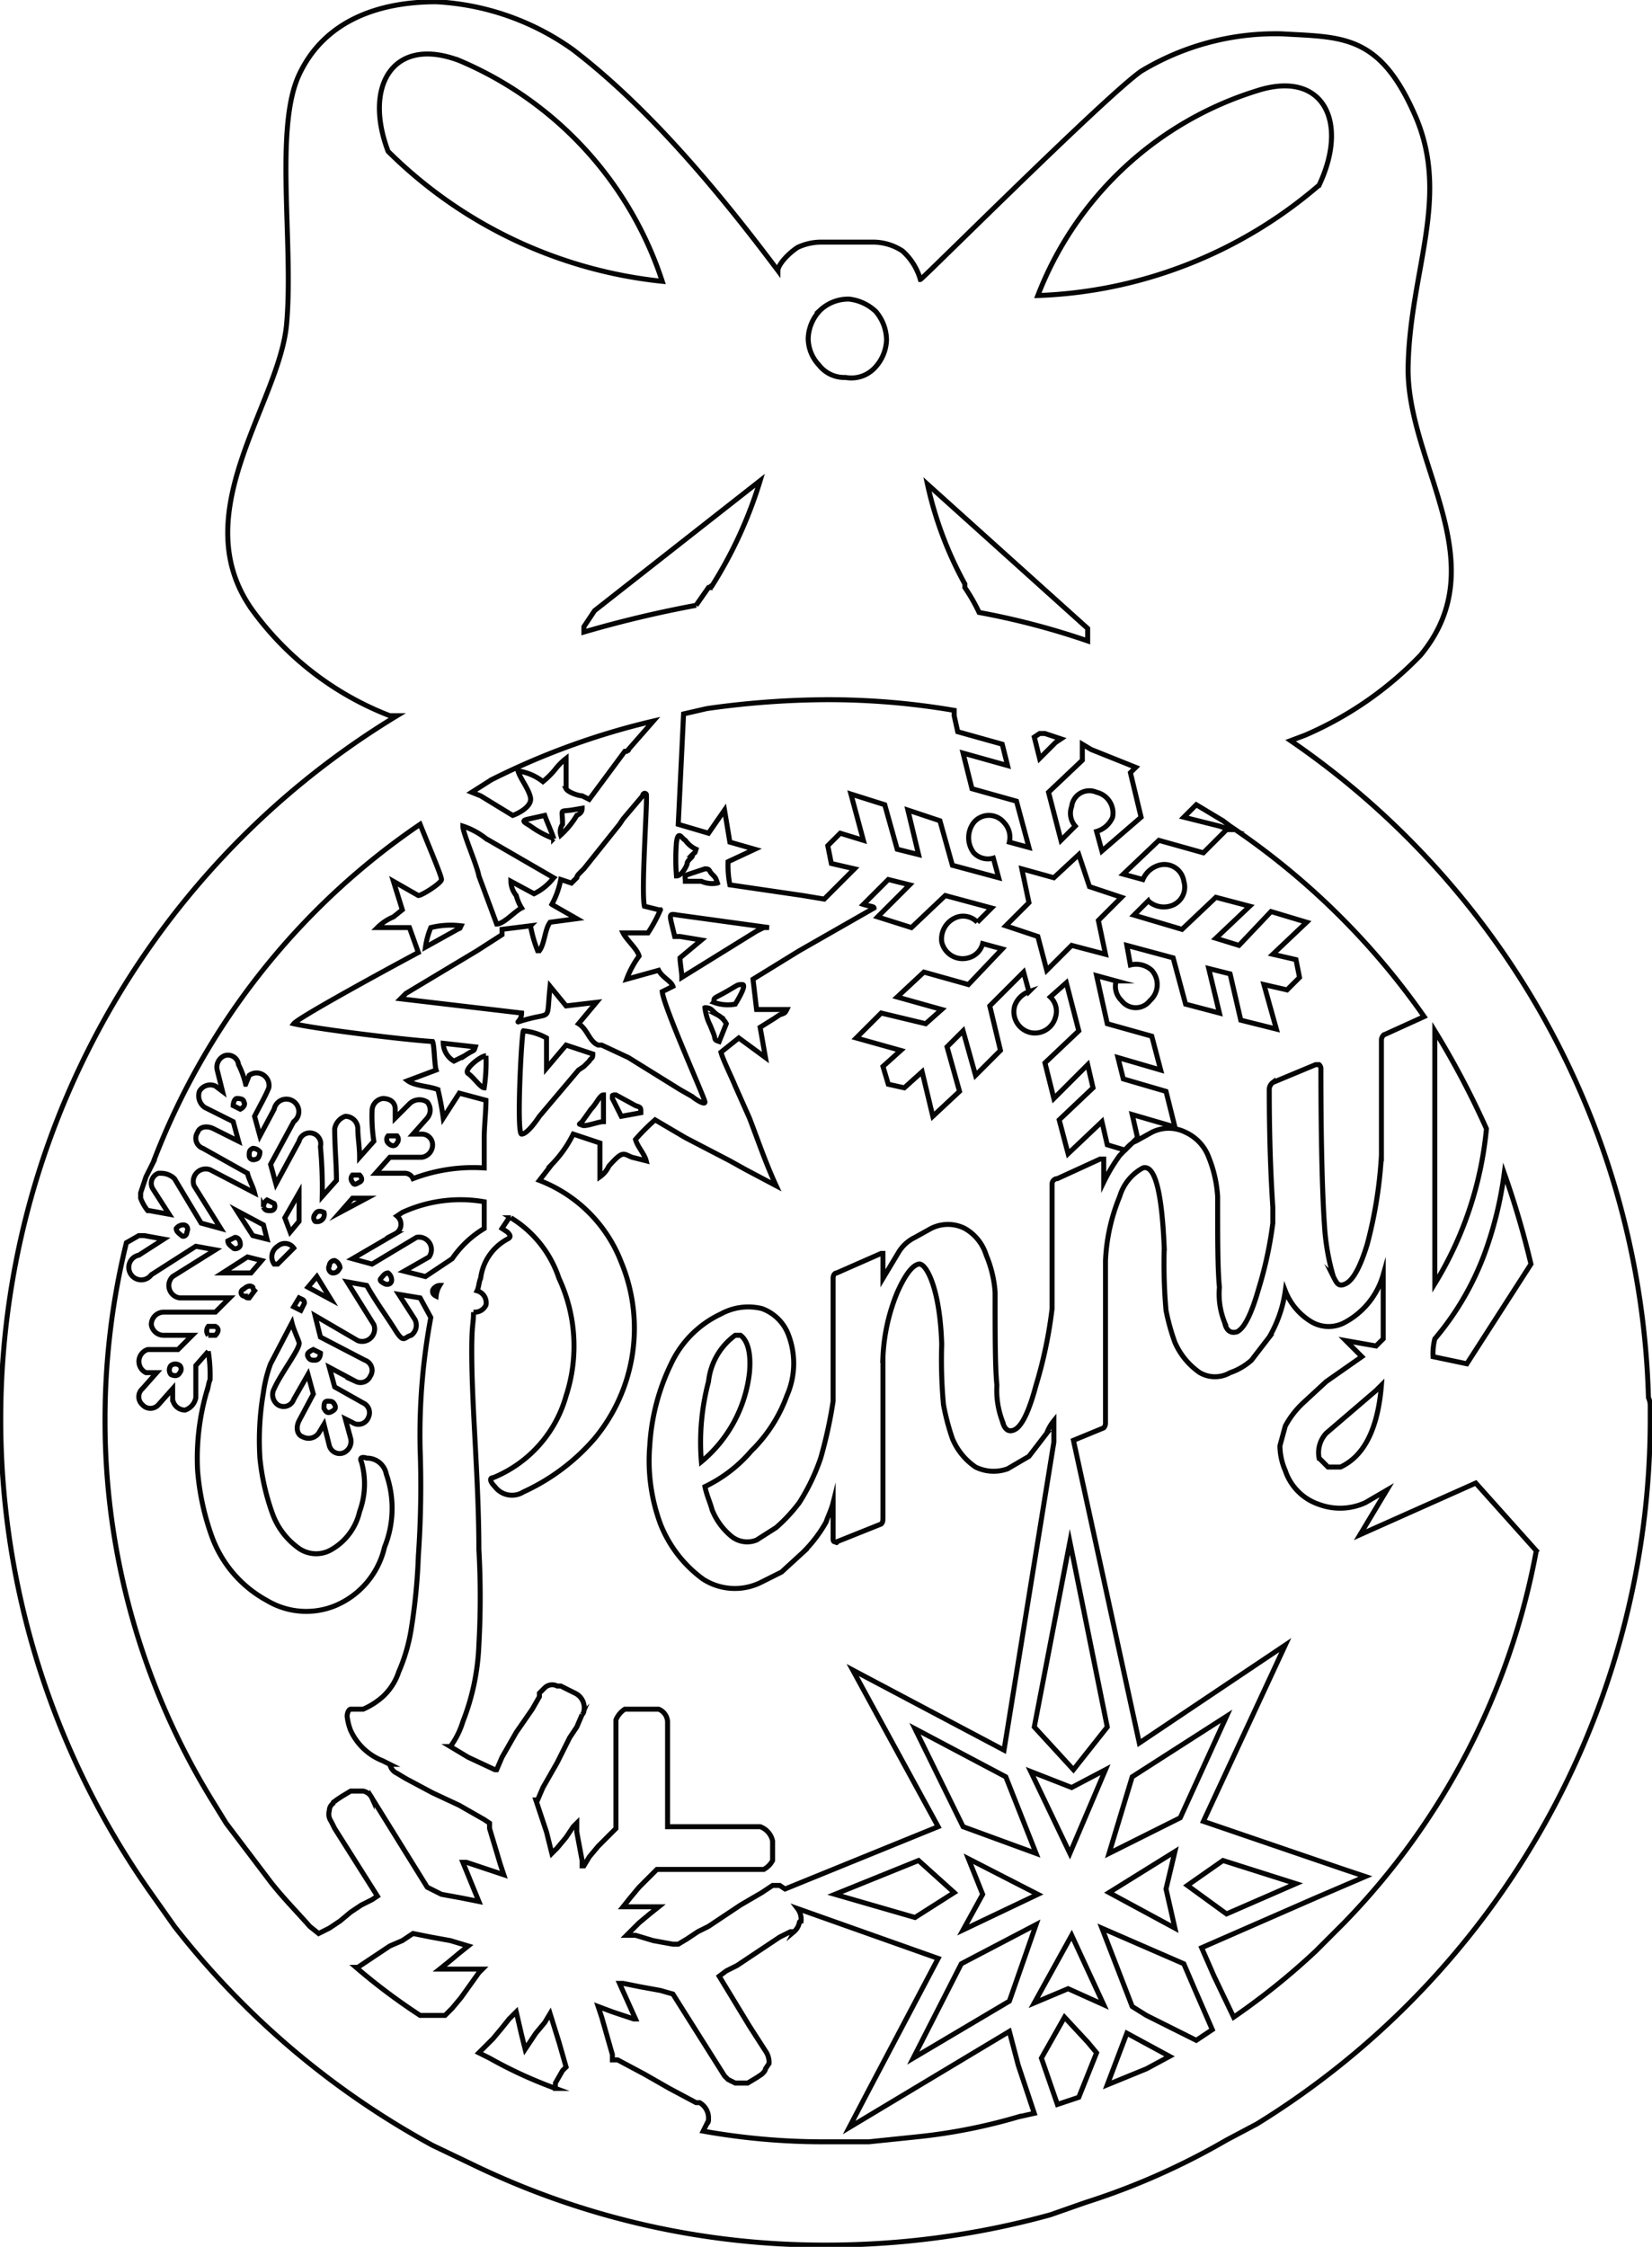 <svg xmlns="http://www.w3.org/2000/svg" viewBox="0 0 92.8 126.2"><defs><style>.a{fill:none;stroke:#000001;stroke-miterlimit:10;stroke-width:0.28px;fill-rule:evenodd;opacity:0.98;}</style></defs><title>Penny</title><path class="a" d="M92.6,78.5A46.3,46.3,0,0,0,72.5,41.6l.8-.3h0a19.9,19.9,0,0,0,6.5-4.5c4.3-5.2-.8-10.8-.7-16.2s2.4-9.5.4-14.1S75.4,2.1,72,1.9A14.6,14.6,0,0,0,64.1,4c-2,1.4-12.3,11.7-12.4,11.7a3.4,3.4,0,0,0-1-1.6,3,3,0,0,0-1.6-.5h-3a3.1,3.1,0,0,0-1.3.3c-.6.4-1.1,1-1.1,1.3-3.3-4.4-7.2-9.1-11.5-12.4A14.5,14.5,0,0,0,24.5.1c-3.3,0-6.3,1.1-7.7,4.1s-.3,9.5-.7,14-5.8,10.7-1.9,16.1a17.2,17.2,0,0,0,7.7,5.9h.4A46.2,46.2,0,0,0,8.6,106.5l1.2,1.7a46.6,46.6,0,0,0,14.5,12.3l2.3,1.1a45.3,45.3,0,0,0,19.8,4.5A47.3,47.3,0,0,0,59,124.4l2-.7a39.6,39.6,0,0,0,7.9-3.5l1.7-.9A46.5,46.5,0,0,0,92.7,79.8V79A1.1,1.1,0,0,0,92.6,78.5ZM86,71l-3.6,5.6-1.9-.4a3.4,3.4,0,0,1,.1-1,16,16,0,0,0,2.8-4.8,21.1,21.1,0,0,0,1.1-4.5A49.1,49.1,0,0,1,86,71Zm-2.5-7.6a20.3,20.3,0,0,1-2.9,8.7V57.9A48.3,48.3,0,0,1,83.5,63.4ZM70.6,5.1c3.7-1.2,5.2,1.7,3.5,5.3a25.6,25.6,0,0,1-15.8,6.2A19.3,19.3,0,0,1,70.6,5.1ZM62.1,53.6l-1.9-.5-1.4,1.4-.5-1.9L56.5,52l1.3-1.3-.4-1.9,1.8.5L60.6,48l.6,1.8,1.8.6-1.3,1.3Zm-4-12.2h0l.3-.2h.3l.9.3-.3.2-.9.9Zm3.8,6.4-.3-1.1a1.4,1.4,0,0,0,.9-.8,1.2,1.2,0,0,0-.9-1.4,1,1,0,0,0-1.4.8,1.1,1.1,0,0,0,.2,1.1l-.8.8-.7-2.7,1.9-1.8v-.9l.5.3,2.5,1-.3.3h0l.6,2.5Zm-.8-12.5V36a42.1,42.1,0,0,0-6.1-1.6,10,10,0,0,0-.8-1.4v-.2a20.9,20.9,0,0,1-2.1-5.6Zm-15-17.9a2.3,2.3,0,0,1,1.6-.6,2.6,2.6,0,0,1,1.5.7,2.5,2.5,0,0,1,.6,1.6,2.4,2.4,0,0,1-.7,1.6,1.8,1.8,0,0,1-1.6.5,1.8,1.8,0,0,1-1.5-.7,2.2,2.2,0,0,1-.6-1.5A2.4,2.4,0,0,1,46.1,17.4Zm.3,21.9a42,42,0,0,1,7.2.6v.3l.2.9,2.5.7.3,1.2-2.5-.7.5,2,2.5.7.7,2.6-1.1-.3a1.2,1.2,0,0,0-.3-1.1,1.1,1.1,0,0,0-1.7,0,1.4,1.4,0,0,0,0,1.7,1.1,1.1,0,0,0,1.1.3l.3,1.1-2.6-.7-.7-2.5L51,45.5l.6,2.5-1.2-.3-.7-2.5-1.9-.6.7,2.6-1.3-.4-.7.7.2,1,1.3.3-1.7,1.7-1.2-.2L41,49.7a5.7,5.7,0,0,1-.1-1.3l1.5-.7L41,47.3l-.3-1.8-.9,1.3-1.7-.5.3-6.2,1.3-.3A49.1,49.1,0,0,1,46.4,39.3ZM35.3,59.4l-1.5-.7h-.2c-.5-.2-.6-.9-1.1-1.2l1-1.2-1.7.2-.9-1.1c-.2,1.9.1,1.5-1.1,1.8s-.5.3-.5-.3l-1.7-.2-1.7-.2-3.4-.4.3-.3,2.5-1.5,1.5-.9,1.4-.9v-.3l1.6-.2a7.4,7.4,0,0,0,.4,1.4h.1c.3-.4.3-1.2.6-1.6l1.5-.2-1.4-.8a4.8,4.8,0,0,0,.5-1.4l.6.2.3-.3c0-.1.1-.2.2-.3s.1-.1.2-.2l2-2.5L35,46l1.1-1.3c0-.1.1-.2.2-.1s-.3,5.4-.1,6.3l.8.2h.1a8.3,8.3,0,0,1-.7,1.3H35c.2.4.8.9.9,1.3a5.4,5.4,0,0,0-.7,1.3l1.8-.5c.2.4.7.6.8.9l-.6.3c.1.9,2.4,6,2.4,6.2s-.6-.2-.7-.3l-.7-.4Zm.7,3.1-1.1.2-.5-1c0-.3,0-.1.1-.2h.1l1.1.6C36,62.2,36,62.2,36,62.5Zm-3.3.5.5-.7c.3-.3.5-.8.7-.8V63c-.3,0-1,.3-1.2.2S32.5,63.2,32.7,63Zm-.2-2.9-2.2,2.6c-.2.3-.7,1-1,1s0-5.7.1-5.8a3.3,3.3,0,0,1,1.3.4V60l1.1-1.3,1.5.5c0,.3-.1.2-.2.4l-.3.3Zm-5.2-.8h0a9.7,9.7,0,0,1-.1,1.8c-.2,0-.6-.6-.9-.8S27,59.3,27.3,59.3Zm-1.2,0-.6.3a1.2,1.2,0,0,1-.6-1h0l1.8.2C26.6,59.1,26.7,58.9,26.1,59.3Zm-1.9-7.2a4.7,4.7,0,0,1,1.7-.1c-.1.2,0,.1-.2.2l-1.8,1A4.5,4.5,0,0,1,24.2,52.1Zm7.6-7.8V42.6a3.4,3.4,0,0,0-.6.6,4.6,4.6,0,0,1-.7.7,3,3,0,0,0-1.4-.6c.1.4.6,1,.7,1.5s-.7.9-1,1l-1.8-1.1-.5-.2,1.1-.7a41.2,41.2,0,0,1,9.1-3.3l-1.4,1.6c0,.1,0,0-.1.1h-.1l-2,2.7-.4-.2C32.5,44.7,31.9,44.5,31.8,44.3Zm.9,1.1c0,.2-.1.3-.3.4a4.8,4.8,0,0,1-.9,1.1.7.7,0,0,1,.1-.6c0-.9-.2-.7.5-.8Zm-1.6,1.7a5.4,5.4,0,0,1-1.3-.7c-.3-.2-.6-.3-.1-.4l.9-.2C30.7,46.1,31.1,47,31.1,47.1Zm-3.8,0,3.8,2.2a3.1,3.1,0,0,1-1.1.9l-1.3-.7a1.3,1.3,0,0,0,.3.8,2.5,2.5,0,0,0,.3.7c-.4.2-1,.9-1.4.9l-1-2.7c-.1-.6-.9-2.4-.9-2.8A4.2,4.2,0,0,1,27.3,47.1Zm12.3,9.5c.4,0,.4.2.7.4a1.2,1.2,0,0,1,.5.5l-.4,1c-.3-.1-.2-.1-.3-.4l-.2-.5A2.9,2.9,0,0,1,39.6,56.6Zm.5-.3c0-.3,0-.2.7-.6s.6-.4.9-.4-.4,1.1-.4,1.1A2.3,2.3,0,0,1,40.1,56.3Zm-1.8-1.4c0-.3-.1-.8-.1-1.1l.6-.5.6-.5-1.2-.2h-.3c-.3-1.3-.4-1.3.2-1.2l5.1.7h-.3l-.4.2Zm.4-5.8.9-.3c.3,0,.2.1.4.3s.2.2.3.5a1.5,1.5,0,0,1-.9-.1h-.9C38.5,49.2,38.4,49.2,38.7,49.1Zm.2-1.1c0,.1,0,.1-.1.2s-.2.2-.2.3-.3.7-.6.7a12,12,0,0,1,0-1.9c.1-.7.3-.2.5-.1a1.5,1.5,0,0,0,.6.5C39,48,39.1,47.8,38.9,48ZM40,32.9a.1.1,0,0,0-.1.1h-.1l-.7,1a64.2,64.2,0,0,0-6.3,1.5v-.3l.6-.9L42.7,27A24.3,24.3,0,0,1,40,32.9ZM21.8,8.5c-1.4-3.7.3-6.5,4-5.1A20.3,20.3,0,0,1,37.2,15.8,25.6,25.6,0,0,1,21.8,8.5ZM7.9,67l.3-.9.4-.8a40.3,40.3,0,0,1,15-19c.6,1.5,1.2,2.9,1.2,3.1s-1.1.9-1.3.9l-1.4-.8.5,1.6-.5.4a2.8,2.8,0,0,0-.9.6H23l.5,1.4c-.2.1-6.7,3.6-7,4,1.3.3,6.2.9,7.8,1,.1.2.1,1.3.2,1.6l-1.6.6c.4.3,1.2.3,1.7.5a15.7,15.7,0,0,1,.3,1.6l.9-1.4,1.5.4c0,.6-.1,1.5-.1,2.1v1.7a9.5,9.5,0,0,0-4,.6.5.5,0,0,0-.5-.3H21.1l.8-.9h1.8a.7.7,0,0,0,.6-.7.6.6,0,0,0-.6-.6h-.5l.8-.9a.7.7,0,0,0,0-.9.8.8,0,0,0-1,.1l-.8.8v-.5c0-.4-.3-.6-.7-.6a.7.7,0,0,0-.6.7,9.1,9.1,0,0,0,.1,1.7l-.8.9c0-.6-.1-1.1-.1-1.6a.7.7,0,0,0-.7-.7.9.9,0,0,0-.6.7c0,1,.1,2,.1,2.9l-.8.9a25.3,25.3,0,0,0-.1-2.8.6.6,0,0,0-1.2-.3l-1.3,2.4-.3-1.1L16.5,63a.7.7,0,1,0-1.1-.7l-.8,1.5-.3-1.1c.3-.6.6-1.1.8-1.6a.7.7,0,0,0-1.1-.7l-.2.5a4.9,4.9,0,0,0-.4-1.1.6.6,0,0,0-.8-.5.7.7,0,0,0-.4.8l.3,1.2-.4-.3a.7.7,0,0,0-.9.3.8.8,0,0,0,.3.9l1.6.8.3,1.1L12,63.4c-.4-.2-.8-.1-.9.2a.6.6,0,0,0,.3.9l2.5,1.4c.1.4.3.7.4,1.1l-2.5-1.3a.7.7,0,0,0-.9.9L12.4,69l-1.1-.3L9.8,66.2a1.1,1.1,0,0,0-.8-.3H8.9a.6.6,0,0,0-.3.9l.9,1.4L8.4,68H8.3a2.5,2.5,0,0,1-.4-.7Zm16,4.7-1.2-.3,1.4-.8a.7.7,0,0,0-.7-1.1L20.9,71l-1.1-.3,2.4-1.4a.6.6,0,0,0,.1-1l.3-.2a7.8,7.8,0,0,1,4.6-.6V69a5.8,5.8,0,0,0-1.8,1.7h0Zm.8.5a1.4,1.4,0,0,0-.2.6h0c-.2-.1-.2-.2-.2-.3S24.5,72.2,24.7,72.2ZM22,71.9c0,.2-.2.3-.4.2s-.3-.2-.2-.3.2-.3.4-.3A.5.5,0,0,1,22,71.9Zm-4.7.4.5-.6.8,1.3Zm.3,3.5.4.2c0,.2-.1.4-.3.4s-.3,0-.4-.2S17.4,75.9,17.6,75.8Zm.1-7.6c.1-.2.3-.2.5-.1a.4.4,0,0,1-.5.5A.3.3,0,0,1,17.7,68.2Zm.8,2.9a.3.3,0,0,1,.3-.3.5.5,0,0,1,.3.4c-.1.2-.2.3-.4.3S18.4,71.2,18.5,71.1Zm.6-3,.7-.8h.8Zm.7-2.1h.4c.1.1.2.3,0,.4s-.3.2-.4,0A.3.3,0,0,1,19.8,66Zm2-2.2h.5a.3.3,0,0,1,0,.4c-.1.2-.3.2-.5,0A.3.3,0,0,1,21.8,63.8Zm-7.7,7.7H12.5l1.4-.9.8.2Zm.2,1-.3.4c-.1,0-.2,0-.2-.1a.2.2,0,0,1-.1-.4c.2-.2.4-.2.5-.1A.3.3,0,0,0,14.3,72.5Zm-1.2,2h0Zm-.3-4.8.4-.2c.2,0,.3.2.3.4s-.3.3-.4.2S12.8,69.9,12.8,69.7Zm1.4-.3L13.3,68l1.5.8.2.8Zm.2-4.3c-.2.1-.4,0-.4-.2s0-.3.2-.4a.5.5,0,0,1,.4.2C14.6,64.9,14.5,65.1,14.4,65.1Zm.4,2.7a.5.5,0,0,1,.2-.4l.4.2c.1.2,0,.4-.2.4S14.9,68,14.8,67.8Zm.8,2.2a.6.6,0,0,1,.9.1h0l-.9.9h-.2A.7.7,0,0,1,15.6,70Zm.7-.8-.3-.8.8-1.4v1.6Zm.5,3.7c.2.1.3.1.3.3l-.2.4-.4-.2Zm-3.1-11c.1.1,0,.3-.2.4l-.4-.2c0-.2.1-.4.2-.4S13.7,61.7,13.7,61.9Zm-3.2,7.3c0,.2-.2.3-.3.2s-.3-.2-.3-.4a.5.5,0,0,1,.4-.2C10.5,68.8,10.6,69,10.5,69.2Zm8.6,38.7-.6.4-.6.3-.5-.4c-.7-.8-1.5-1.6-2.2-2.5l-2.5-3.3-.8-1.3a40.7,40.7,0,0,1-6-21.3,41.5,41.5,0,0,1,1.2-10l.7-.4h.3l1.1.2-1.4.9a.7.7,0,1,0,.7,1.1L11,70l1.1.2L9.7,71.7a.7.7,0,0,0,.4,1.2h2.8l-.8.8H9.2a.7.7,0,0,0-.7.7.7.7,0,0,0,.7.6h1.6l-.8.8H8.3a.7.7,0,0,0-.1,1.3h.6L8,78a.6.6,0,0,0,0,.9.6.6,0,0,0,.9,0l.8-.9v.6a.7.7,0,0,0,.7.6.9.9,0,0,0,.6-.7V76.7l.7-.8a8.6,8.6,0,0,1,.1,1.6h0c-.1.2-.1.5-.2.7a13.5,13.5,0,0,0-.5,4.4,14.3,14.3,0,0,0,.8,3.7A6.7,6.7,0,0,0,15,89.9a4.3,4.3,0,0,0,3.8.3,4.7,4.7,0,0,0,2.8-3.3,5.8,5.8,0,0,0,.1-4.1,1.1,1.1,0,0,0-1.1-.9c-.3-.1-.4,0-.3.2a4.5,4.5,0,0,1-.1,2.8,3.3,3.3,0,0,1-1.7,2.2,1.7,1.7,0,0,1-1.8-.2A4.1,4.1,0,0,1,15.3,85a12.9,12.9,0,0,1-.7-3.1,15.9,15.9,0,0,1,.2-3.7,7.5,7.5,0,0,1,.4-1.6l1.2-2.3c.1.4.3.8.4,1.1s-1,1.7-1.4,2.6a.7.7,0,0,0,.2.9.6.6,0,0,0,.9-.3l.8-1.4.3,1.1-.8,1.5c-.2.4-.1.8.2.9a.7.7,0,0,0,.9-.2l.3-.5.3,1.2a.6.6,0,0,0,.8.4.7.7,0,0,0,.4-.8l-.3-1.1.4.2a.6.6,0,0,0,.9-.3.6.6,0,0,0-.3-.8l-1.6-.9-.3-1.1,1.5.8a.6.6,0,0,0,.8-.3.6.6,0,0,0-.3-.9L18,75.1l-.3-1.2,2.4,1.4a.7.7,0,0,0,.9-.9L19.5,72l1.1.2c.5.9,1.1,1.7,1.6,2.5s.5.4.9.3a.7.7,0,0,0,.2-.9l-.9-1.4,1.2.2.6,1.1a36,36,0,0,0-.6,7.4,56.9,56.9,0,0,1-.1,6,33.3,33.3,0,0,1-.4,4.1,9.9,9.9,0,0,1-.7,2.4,3.3,3.3,0,0,1-.9,1.4,4.1,4.1,0,0,1-1.1.7h-.7c-.1,0-.2.2-.2.4a3.1,3.1,0,0,0,.2.8,3.3,3.3,0,0,0,1.8,1.7l.4.2a.7.7,0,0,0,.4.5l.5.3,1.5.8,1.5.7,1.4.8.3.2v.3l.6,2,.2.6-.9-.3-1.2-.4h-.2l.9,2.2h0l-1-.2-1.1-.2L24,106l-3.1-5a.7.7,0,0,0-.5-.4h-.7l-.5.3-.3.2c-.1.1-.2.1-.2.2a.5.5,0,0,0-.2.4.7.7,0,0,0,.1.6l.2.4,2.4,3.8-.3.2-.6.3-.6.4ZM12.1,75h-.4a.4.4,0,0,1,0-.5h.4C12.3,74.6,12.3,74.8,12.1,75Zm-2,2.1c-.1.2-.3.2-.5.1a.4.4,0,0,1,0-.5.4.4,0,0,1,.5,0A.3.3,0,0,1,10.1,77.1Zm8.1,2c0-.2,0-.4.2-.4s.3,0,.4.2,0,.3-.2.4S18.3,79.3,18.2,79.1Zm7.7,33.1-.5.6-.4.4H23.6a33.8,33.8,0,0,1-3.6-2.7h.1l.6-.4.6-.4.6-.4.7-.3.6-.4h0l1,.2,1.1.2,1,.3-.5.4-.6.5-.5.4h2.4l-.2.2Zm5.7,4.1-.4.7v.3a24.8,24.8,0,0,1-3.7-1.7l-.6-.3.3-.3.5-.5.5-.6.4-.5.4-.4.3,1.3.2.8.2-.3.4-.6.5-.6.3-.5.5,1.6.4,1.4Zm1.2-11.5h-.1v-.3l-.3-1.6v-.5l-.2.2-.4.6-.5.6-.3.3-.3-1.2-.6-1.8h.1l.3-.7.4-.7.4-.7.7-1.4.4-.6.3-.7h0a.3.3,0,0,0,.1-.2.9.9,0,0,0-.5-1l-.8-.4h-.2a.6.6,0,0,0-.7.1l-.3.3v.2l-.4.7L29,97.3l-.4.7-.4.7-.3.7h-.1l-1.5-.7-1-.6a4.6,4.6,0,0,0,.7-1.4,13.1,13.1,0,0,0,.9-4.3,48.6,48.6,0,0,0,0-5.4c0-1.9-.1-3.9-.2-5.8s-.2-3.7-.2-5.3.1-1.5.1-2.2a.7.7,0,0,0,.7-.4.7.7,0,0,0-.5-.8c.1-.2.1-.5.2-.7a2.9,2.9,0,0,1,1.5-2.2c.2-.1.2-.2,0-.4l-.3-.2.4-.6h.1a6.3,6.3,0,0,1,2.7,3.4,9,9,0,0,1,.4,6.6,7,7,0,0,1-4.1,4.6c-.2,0-.2.2.1.5a1.2,1.2,0,0,0,1.6.3,11.7,11.7,0,0,0,4-3,9.7,9.7,0,0,0,1.5-9.9,8,8,0,0,0-4.6-4.6l.7-.9a6.6,6.6,0,0,0,1.2-1.7l1.5.5v1.9a1.5,1.5,0,0,0,.5-.6c.8-.9.8-.7,1.3-.5l.8.2c-.1-.4-.5-.8-.6-1.2a11.3,11.3,0,0,1,1.1-1.1l1.7,1L41,65.2l.9.5,1.7.9c-.6-1.3-1-2.5-1.5-3.8L41.3,61c-.2-.5-.7-1.5-.8-1.9l1-.8L43,59.4l-.3-1.7.8-.5.3-.2c.3-.1.3-.1.4-.3H42.5L42.3,55l2.6-1.6L49.1,51c0-.1-.3-.1-.6-.2l1.4-1.4,1.2.3-1.8,1.8,1.9.6,1.9-1.8,2.6.7-.8.8a1.1,1.1,0,0,0-1.1-.3,1.3,1.3,0,0,0-.9,1.4,1.2,1.2,0,0,0,1.5.9,1.1,1.1,0,0,0,.8-.8l1.1.3-1.9,2-2.5-.7L50.4,56l2.5.7-.9.8-2.5-.6-1.4,1.4,2.5.7-1,.9.3,1,.9.2,1-.9.6,2.5,1.5-1.4-.7-2.5.9-.9.7,2.5L56.2,59l-.6-2.5,1.9-1.9.3,1.1a1.3,1.3,0,0,0-.8.8,1.2,1.2,0,0,0,.9,1.5,1.2,1.2,0,0,0,1.4-.9A1.1,1.1,0,0,0,59,56l.9-.8.7,2.7-1.9,1.8.5,2,1.9-1.9.3,1.3-1.9,1.8.5,1.9L61.9,63l.3,1.3,1,.3.7-.7-.3-1.3,2.4.7-.5-2-2.4-.7-.3-1.2,2.4.7-.5-1.9-2.5-.7-.6-2.7,1.1.3a1.1,1.1,0,0,0,.3,1.1,1,1,0,0,0,1.6,0,1.2,1.2,0,0,0,.1-1.7,1.3,1.3,0,0,0-1.2-.3l-.2-1.1,2.6.7.7,2.6,1.9.5-.6-2.5,1.2.3.6,2.6,2,.5L71,55.3l1.3.3.7-.7-.2-1-1.3-.3,1.9-1.8-2-.6-1.8,1.9-1.3-.4,1.9-1.8-1.9-.5-1.9,1.8-2.7-.8.8-.8a1.3,1.3,0,0,0,1.2.3,1.1,1.1,0,0,0,.8-1.4,1.1,1.1,0,0,0-1.4-.9,1.4,1.4,0,0,0-.9.8l-1.1-.3,2-1.9,2.5.7,1.3-1.3h.2l-.6-.2-2-.5.5-.5.2-.2,1.5.9.4.3A41.5,41.5,0,0,1,80,57.1l-2.2,1c-.1,0-.2.2-.2.3v6.5a24.8,24.8,0,0,1-.8,5c-.4,1.3-.8,2-1.2,2.2s-.5,0-.7-.4a12.9,12.9,0,0,1-.5-2.9c-.1-1.4-.2-4.3-.2-8.8a.3.3,0,0,0-.1-.2h-.2l-2.4,1a.5.5,0,0,0-.2.4c0,2.9.1,5.1.2,6.6v.9a22.1,22.1,0,0,1-.8,3.7q-.6,2.1-1.2,2.4c-.3.1-.6,0-.7-.5a4.3,4.3,0,0,1-.3-2c-.1-1-.1-2.7-.1-5.1a7.1,7.1,0,0,0-.5-2.2,2.5,2.5,0,0,0-1.3-1.4,2.1,2.1,0,0,0-1.9,0l-.9.5c-.3.1-.5.4-.9.8a9.9,9.9,0,0,0-.9,1.5V65.1h-.2l-2.4,1.1a.3.3,0,0,0-.3.3v7a25,25,0,0,1-.9,4.3c-.4,1.5-.8,2.3-1.2,2.5s-.6-.1-.7-.5a4.9,4.9,0,0,1-.3-2c-.1-1-.1-2.7-.1-5.2a6.5,6.5,0,0,0-.5-2.1A2.6,2.6,0,0,0,54.2,69a2.1,2.1,0,0,0-1.9,0l-.9.5a2.2,2.2,0,0,0-.9.8l-.9,1.5V70.4h-.1l-2.5,1.1c-.1,0-.2.1-.2.3v6.9a25.5,25.5,0,0,1-.7,3.2,11.7,11.7,0,0,1-1.2,2.5,9.2,9.2,0,0,1-1.3,1.4l-1.1.7a1.4,1.4,0,0,1-1.4-.2A3.7,3.7,0,0,1,40,84.8c-.1-.4-.3-.8-.4-1.3a7.9,7.9,0,0,0,2.6-2,8.3,8.3,0,0,0,2-3.1,4.5,4.5,0,0,0,.1-3.4,2.5,2.5,0,0,0-1.5-1.5,3.2,3.2,0,0,0-2.3.3,5.8,5.8,0,0,0-2.8,2.8,12.1,12.1,0,0,0-1.2,4.6,10.2,10.2,0,0,0,.6,4.4,7,7,0,0,0,2.4,3.1,3.3,3.3,0,0,0,3.2.2l1.2-.6,1.2-1.1a7.6,7.6,0,0,0,1.3-1.7c.1-.3.3-.7.4-1.1v2c0,.1,0,.2.1.2s.1.1.1,0l2.5-1c.1-.1.1-.2.1-.4v-9a10.7,10.7,0,0,1,.8-3.6c.4-.9.8-1.5,1.2-1.6s1.2,1.3,1.3,4.5a27.5,27.5,0,0,0,.1,3.4,13.3,13.3,0,0,0,.5,1.9,3.6,3.6,0,0,0,1.3,1.6,2.3,2.3,0,0,0,1.8.1l1.2-.7,1-1.3a2.5,2.5,0,0,1,.4-.7V81h0L56.4,98.3l-8.5-4.5,4.8,8.8-8.6,3.5-.3-.2h-.4l-.3.2-.3.2-1.2.7-.6.4-.6.4-.6.4-.6.3-.6.4-.5.3h-.3l-1.1-.2-1-.3h-.5l.2-.2.5-.5.6-.5.5-.4H35l.4-.5.5-.6.5-.5.5-.5h6a1.2,1.2,0,0,0,.5-.5h0v-1.1h0a1.1,1.1,0,0,0-.7-.8H37.5V96.7h0a.8.8,0,0,0-.5-.7H35.1a1.3,1.3,0,0,0-.5.6h0v6.1h0l-.5.5-.5.5-.5.6ZM54,110.3l4.2-2.2-1.5,4.3-5.4,3.2ZM51.4,97.1l5.1,2.7,1.7,4.3-4.1-1.5Zm2.7,11.3,1.1-2-.8-2,3.9,2Zm3.8-8.9,2.3.9,1.9-1-2,4.7Zm2.4-.1L58.1,97l2-10.4L62.2,97ZM39.4,82.1a13.3,13.3,0,0,1,.4-4.5A3.7,3.7,0,0,1,41.3,75h.3c.4.3.6,1,.5,2.1A7.6,7.6,0,0,1,39.4,82.1Zm14.2,24.2-2.2,1.4-4.5-1.3,4.7-1.9Zm3.6,12.6a31.5,31.5,0,0,1-5.5,1.1l-2.9.3H46.4a38.5,38.5,0,0,1-6.9-.6h0l.2-.4a.3.3,0,0,0,.1-.2v-.2a1,1,0,0,0-.5-.8h-.2l-1.5-.8-1.4-.8-1.5-.8h-.3v-.3l-.6-2.1-.2-.6.8.3,1.2.4h.1l-.9-2H35l1,.2,1.1.2.7.2,2.9,4.6h0l.2.2.4.2H42l.5-.3.3-.2c.1-.1.2-.2.2-.3l.2-.3a1.1,1.1,0,0,0-.2-.7l-.9-1.4L40.4,111l.4-.3.6-.3.6-.4.6-.4.6-.4.6-.4.6-.3h.2a.9.9,0,0,0,.3-.5.1.1,0,0,1,.1-.1,1,1,0,0,0-.2-.7h0l7.9,2.8-3.9,7.4-1.1,2.1,4-2.4,5-3,.5,1.9.9,2.7Zm3.4-1.1-1.2.4-.9-2.6h0l1.3-2.3,1.3,1.4.5.6Zm-.6-6.1-1.9.8,2.1-3.8,1.8,3.9Zm4.4,4.5-2.2.9,1.1-2.9,2.4,1.3Zm2.8-1.6-2.8-1.4-.8-.5-1.7-4.4,4.6,2,.6,1.4,1,2.3ZM66,104l-.5,2.1.5,2.2-3.7-2Zm-3.7.1,1.3-4.3,5.3-3.4-2.6,5.7Zm4.4,1.8,2-1.4,4.1,1.3-3.9,1.7Zm8.8,2.1-1.6,1.6a39.2,39.2,0,0,1-4.6,3.7L68.2,111l-.7-1.6,6.4-2.8,2.8-1.2-1.2-.4-7.9-2.7,4.6-9.9L64,97.9l-3.7-17,1.7-.7a.4.4,0,0,0,.1-.3V70.8a10.7,10.7,0,0,1,.8-3.6,2.7,2.7,0,0,1,1.3-1.6q1-.3,1.2,4.5a30.4,30.4,0,0,0,.1,3.5,12.1,12.1,0,0,0,.5,1.8,4,4,0,0,0,1.4,1.7,1.7,1.7,0,0,0,1.7,0,3.5,3.5,0,0,0,1.2-.7l1-1.3a7.1,7.1,0,0,0,.9-2.6h0a3.5,3.5,0,0,0,1.4,1.7,1.9,1.9,0,0,0,1.9.1,4.4,4.4,0,0,0,2.2-2.7v3.6l-.4.4-1.7-.3.9.9-2,1.4-1.3,1.2a5,5,0,0,0-1,1.3l-.3,1.1a3.5,3.5,0,0,0,.3,1.4,3,3,0,0,0,1.9,1.9,3.4,3.4,0,0,0,2.6-.1l1.2-.7-1.5,2.5,6.5-2.9,3.4,3.8A40.5,40.5,0,0,1,75.5,108Zm2.1-30.2c-.2,2.5-1,4-2.3,4.6h-.7l-.5-.5a1.6,1.6,0,0,1,.4-1.4l2.8-2.4Z"/></svg>